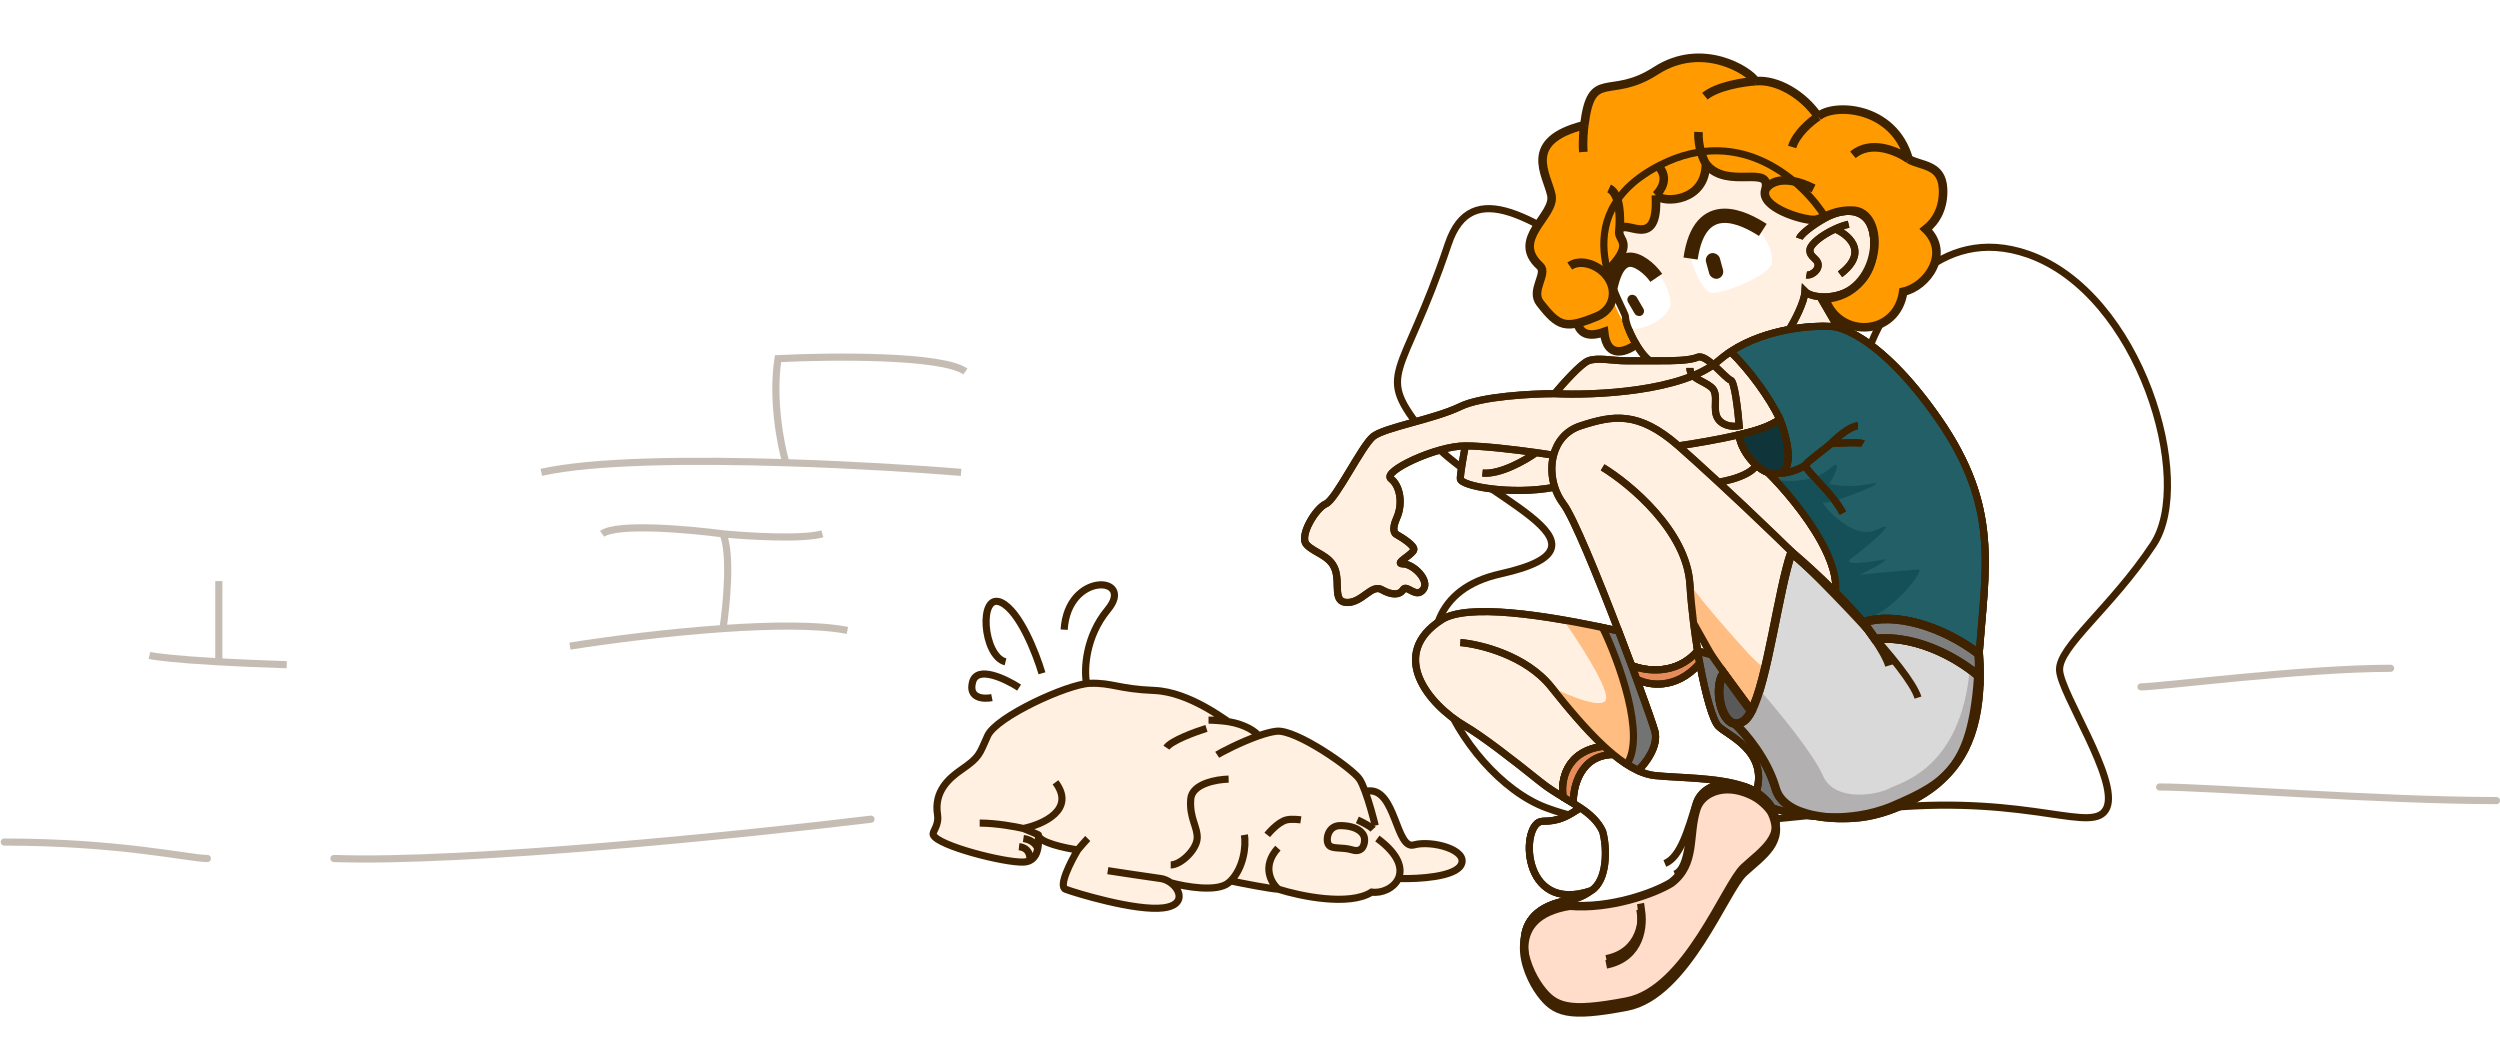 <svg width="1748" height="737" viewBox="0 0 1748 737" fill="none" xmlns="http://www.w3.org/2000/svg">
<path d="M609 572.767C522.5 583.267 326.3 603.467 233.5 600.267M145 600.267C132.167 600.267 84.2 588.767 3 588.767M1510 550.267C1543.83 550.267 1664.7 559.767 1745.5 559.767M1497 480.267C1510 480.267 1610.5 467.267 1671.5 467.267" stroke="#3F2200" stroke-opacity="0.3" stroke-width="5" stroke-linecap="round"/>
<path d="M104.5 458.267C108.36 459.203 122.764 461.042 153 462.747M200.5 464.767C181.54 464.171 165.842 463.471 153 462.747M398.5 451.767C423.428 447.779 465.257 442.272 505.5 439.494M592.5 440.767C571.884 436.754 539.249 437.164 505.5 439.494M672 330.267C641.934 327.831 596.611 324.989 549.5 323.523M378.5 330.267C414.61 322.113 483.793 321.479 549.5 323.523M505.5 439.494C508 423.252 511.5 387.267 505.5 373.268M505.5 373.268C481.667 370.101 431.4 365.668 421 373.268M505.5 373.268C522.833 374.934 561 377.268 575 373.268M549.5 323.523C545.833 311.104 539.6 279.167 544 250.767C581 248.934 659 248.167 675 259.767M153 462.747C153 449.754 153 420.267 153 406.267" stroke="#3F2200" stroke-opacity="0.3" stroke-width="5"/>
<path d="M1418.06 177.767C1355.26 155.767 1317.56 213.267 1306.56 244.767C1189.56 295.267 1045.06 73.767 1012.56 170.767C980.057 267.767 960.557 258.767 996.057 303.267C1031.56 347.767 1141.06 380.767 1049.06 401.267C957.057 421.767 1019.56 541.767 1081.06 564.767C1142.56 587.767 1219.56 573.767 1320.56 564.767C1421.56 555.767 1464.56 584.267 1473.06 564.767C1481.56 545.267 1441.06 485.267 1440.06 468.767C1439.06 452.267 1476.06 425.267 1505.56 380.767C1535.06 336.267 1496.56 205.267 1418.06 177.767Z" stroke="#3F2200" stroke-width="5"/>
<path d="M1121.56 232.118C1099.16 240.118 1101.89 218.951 1101.56 208.118C1108.56 197.451 1126.86 173.803 1130.56 193.117C1135.06 216.617 1150.39 218.451 1145.56 239.618C1137.56 246.118 1123.56 251.718 1121.56 232.118Z" fill="#FF9B00" stroke="#3F2200" stroke-width="6"/>
<path d="M1239.06 564.836C1248.06 584.836 1232.06 594.267 1219.06 606.267C1206.06 618.267 1179.06 691.767 1137.56 699.767C1096.06 707.767 1087.06 703.767 1077.06 690.267C1066.06 675.434 1051.06 636.767 1097.56 629.267C1105.68 627.957 1110.89 623.792 1112.56 622.767C1062.56 639.767 1063.06 574.267 1078.56 574.267C1090.96 574.267 1096.39 570.313 1105.06 564.836C1103.45 563.752 1101.77 562.695 1100.06 561.643C1097.79 560.253 1095.44 558.872 1093.06 557.444C1087.76 554.275 1082.28 550.881 1077.06 546.676C1056.88 530.436 1036.16 514.553 1024.56 507.767C998.057 492.267 970.557 457.267 1008.06 433.267C1025.72 421.963 1078.56 429.283 1131.69 441.229C1116.96 402.815 1100.04 361.395 1093.06 352.267C1090.43 348.826 1088.41 344.853 1087.06 340.642C1056.56 346.518 1021.06 339.767 1021.06 334.767C1021.06 330.767 1023.39 317.767 1024.56 311.767C1004.06 311.767 966.057 329.767 972.557 334.767C979.057 339.767 981.057 352.267 976.557 362.267C972.957 370.267 975.057 373.267 976.557 373.767C980.723 376.1 988.957 381.467 988.557 384.267C988.057 387.767 974.057 394.267 981.057 394.267C988.057 394.267 1000.06 405.767 995.057 412.267C990.057 418.767 983.557 408.267 981.057 412.267C978.557 416.267 973.057 416.267 966.057 412.267C959.057 408.267 952.557 421.267 942.057 421.267C931.557 421.267 937.057 408.267 933.557 398.267C930.057 388.267 919.057 386.767 913.557 380.767C908.057 374.767 920.057 355.267 927.057 352.267C934.057 349.267 952.057 311.767 960.057 305.267C968.057 298.767 1002.56 293.267 1021.06 284.267C1035.86 277.067 1071.22 275.267 1087.06 275.267C1092.72 268.433 1105.36 254.267 1110.56 252.267C1117.06 249.767 1127.56 252.267 1136.56 252.267H1153.56C1146.06 247.267 1136.56 228.267 1136.56 221.767C1136.56 215.267 1089.56 151.436 1161.06 115.267C1218.26 86.332 1261.89 128.155 1276.56 152.267C1291.84 144.027 1308.37 146.251 1310.06 166.767C1311.91 189.254 1300.74 200.683 1288.56 205.201C1283.06 207.237 1277.36 207.87 1272.56 207.478L1285.06 229.006C1289.29 230.101 1294.91 232.501 1301.64 236.787C1315.64 245.703 1334.45 262.784 1355.56 293.267C1398.17 354.817 1388.32 396.641 1383.76 457.795C1383.51 461.223 1383.27 464.711 1383.06 468.267C1379.06 535.267 1362.06 546.676 1323.06 563.267C1315.43 566.512 1307.47 568.594 1299.56 569.808C1275.11 573.56 1251.15 569.014 1239.06 564.836Z" fill="#FFF0E2"/>
<path d="M1021.06 449.267C1034.89 450.434 1066.96 458.267 1084.56 480.267C1095.91 494.46 1108.6 509.851 1121.45 521.767M1239.06 564.836C1248.06 584.836 1232.06 594.267 1219.06 606.267C1206.06 618.267 1179.06 691.767 1137.56 699.767C1096.06 707.767 1087.06 703.767 1077.06 690.267C1066.06 675.434 1051.06 636.767 1097.56 629.267C1105.68 627.957 1110.89 623.792 1112.56 622.767M1239.06 564.836C1237.39 561.124 1231.92 556.161 1228.06 553.767M1239.06 564.836C1251.15 569.014 1275.11 573.559 1299.56 569.808M1145.06 538.717C1149.13 540.615 1153.14 541.85 1157.06 542.267C1173.25 543.989 1200.71 543.511 1219.06 549.679M1145.06 538.717C1150.22 533.9 1159.86 521.667 1157.06 511.267C1156.01 507.392 1151.06 493.214 1144.28 474.767M1145.06 538.717C1139.47 536.111 1133.76 532.256 1128.06 527.56M1173.56 311.767C1145.56 287.267 1128.06 290.267 1105.06 297.767C1094.73 301.135 1088.64 309.039 1086.23 318.267M1173.56 311.767C1184.62 310.174 1201.5 307.326 1216.06 303.972M1173.56 311.767C1179.28 316.774 1189.24 325.749 1201.56 337.135M1341.06 487.767C1337.84 477.468 1322.24 458.107 1301.64 435.767M1120.56 326.767C1139.89 338.537 1179.16 371.316 1181.56 408.267C1182.16 417.518 1183.06 426.794 1184.17 435.767M1228.06 553.767C1236.56 525.19 1208.06 514.267 1201.56 507.767C1197.79 503.997 1192.67 486.669 1188.45 463.767M1228.06 553.767C1225.44 552.148 1222.4 550.803 1219.06 549.679M1184.17 435.767L1196.56 457.795M1184.17 435.767C1184.99 442.427 1185.93 448.921 1186.95 455.112M1196.56 457.795C1207.72 473.286 1231.26 507.467 1236.06 520.267C1246.7 548.647 1268.05 572.331 1299.56 569.808M1196.56 457.795C1193.41 456.905 1190.21 456.009 1186.95 455.112M1087.06 275.267C1114.89 276.6 1176.76 273.867 1201.56 252.267C1204.25 249.92 1207.1 247.789 1210.06 245.854M1087.06 275.267C1071.22 275.267 1035.86 277.067 1021.06 284.267C1002.56 293.267 968.057 298.767 960.057 305.267C952.057 311.767 934.057 349.267 927.057 352.267C920.057 355.267 908.057 374.767 913.557 380.767C919.057 386.767 930.057 388.267 933.557 398.267C937.057 408.267 931.557 421.267 942.057 421.267C952.557 421.267 959.057 408.267 966.057 412.267C973.057 416.267 978.557 416.267 981.057 412.267C983.557 408.267 990.057 418.767 995.057 412.267C1000.06 405.767 988.057 394.267 981.057 394.267C974.057 394.267 988.057 387.767 988.557 384.267C988.957 381.467 980.723 376.1 976.557 373.767C975.057 373.267 972.957 370.267 976.557 362.267C981.057 352.267 979.057 339.767 972.557 334.767C966.057 329.767 1004.06 311.767 1024.56 311.767M1087.06 275.267C1092.72 268.433 1105.36 254.267 1110.56 252.267C1117.06 249.767 1127.56 252.267 1136.56 252.267C1142.71 252.267 1148.17 252.267 1153.56 252.267M1024.56 311.767C1023.39 317.767 1021.06 330.767 1021.06 334.767C1021.06 339.767 1056.56 346.518 1087.06 340.642M1024.56 311.767C1037.11 311.767 1058.54 314.305 1074.06 316.468M1086.23 318.267C1084.37 325.43 1084.73 333.389 1087.06 340.642M1086.23 318.267C1083.01 317.758 1078.81 317.131 1074.06 316.468M1087.06 340.642C1088.41 344.853 1090.43 348.826 1093.06 352.267C1100.04 361.395 1116.96 402.815 1131.69 441.229M1074.06 316.468C1066.72 321.734 1048.96 331.967 1036.56 330.767M1181.56 257.267C1181.56 264.767 1190.56 265.767 1196.56 270.767C1202.56 275.767 1196.56 286.767 1201.56 293.267C1205.56 298.467 1212.89 298.433 1216.06 297.767C1215.22 287.433 1212.86 266.567 1210.06 265.767C1206.56 264.767 1193.06 247.267 1187.06 249.767C1181.06 252.267 1169.06 252.267 1161.06 252.267C1158.53 252.267 1156.05 252.267 1153.56 252.267M1244.56 293.267C1237.56 278.267 1223.22 258.658 1210.06 245.854M1244.56 293.267C1248.89 304.433 1254.96 327.567 1244.56 330.767M1244.56 293.267C1237.56 297.767 1230.45 300.656 1216.06 303.972M1210.06 245.854C1222.89 237.458 1237.79 232.774 1251.06 230.356M1244.56 330.767C1250.06 331.433 1260.91 326.767 1262.06 325.314M1244.56 330.767C1241.76 331.626 1238.88 331.374 1236.06 330.342M1216.06 303.972C1216.29 310.104 1221.34 319.315 1228.06 325.314M1262.06 325.314C1264.99 321.606 1276.76 313.446 1280.06 310.223M1262.06 325.314C1264.56 331.481 1280.16 343.167 1288.56 358.767M1299.06 297.767C1294.91 297.767 1287.42 303.019 1280.06 310.223M1280.06 310.223C1286.72 309.709 1300.56 308.989 1302.56 310.223M1301.64 435.767C1334.1 424.967 1369.92 445.952 1383.76 457.795M1301.64 435.767C1295.79 429.428 1289.54 422.85 1283.06 416.17M1383.76 457.795C1383.51 461.223 1383.27 464.711 1383.06 468.267C1379.06 535.267 1362.06 546.676 1323.06 563.267C1315.43 566.512 1307.47 568.594 1299.56 569.808M1383.76 457.795C1388.32 396.64 1398.17 354.817 1355.56 293.267C1334.45 262.784 1315.64 245.703 1301.64 236.787C1294.91 232.501 1289.29 230.101 1285.06 229.006M1251.06 230.356C1262.88 228.203 1273.41 227.847 1280.06 228.267C1281.4 228.267 1283.08 228.493 1285.06 229.006M1251.06 230.356C1254.56 224.66 1261.66 211.367 1262.06 203.767C1264.03 205.742 1267.87 207.097 1272.56 207.478M1258.06 166.767C1259.06 163.954 1267.09 157.373 1276.56 152.267M1276.56 152.267C1261.89 128.155 1218.26 86.332 1161.06 115.267C1089.56 151.436 1136.56 215.267 1136.56 221.767C1136.56 228.267 1146.06 247.267 1153.56 252.267M1276.56 152.267C1291.84 144.027 1308.37 146.251 1310.06 166.767C1311.91 189.254 1300.74 200.683 1288.56 205.201C1283.06 207.237 1277.36 207.87 1272.56 207.478M1201.56 337.135C1224.6 358.443 1255.89 388.192 1283.06 416.17M1201.56 337.135C1206.47 336.439 1215.38 334.381 1221.78 330.767C1224.49 329.234 1226.75 327.422 1228.06 325.314M1228.06 325.314C1230.55 327.539 1233.27 329.322 1236.06 330.342M1100.06 561.643C1099.72 550.38 1104.86 527.795 1128.06 527.56M1100.06 561.643C1097.79 560.253 1095.44 558.872 1093.06 557.444M1100.06 561.643C1101.77 562.695 1103.45 563.752 1105.06 564.836M1128.06 527.56C1125.85 525.747 1123.65 523.808 1121.45 521.767M1093.06 557.444C1087.76 554.275 1082.28 550.881 1077.06 546.676C1056.88 530.436 1036.16 514.553 1024.56 507.767C998.057 492.267 970.557 457.267 1008.06 433.267C1025.72 421.963 1078.56 429.283 1131.69 441.229M1093.06 557.444C1091.15 546.885 1094.16 524.967 1121.45 521.767M1144.28 474.767C1151.97 479.1 1171.57 482.967 1188.45 463.767M1144.28 474.767C1143.16 471.708 1141.98 468.533 1140.77 465.267M1188.45 463.767C1187.94 460.961 1187.43 458.071 1186.95 455.112M1140.77 465.267C1149.96 469.163 1172.06 472.587 1186.95 455.112M1140.77 465.267C1137.92 457.629 1134.86 449.499 1131.69 441.229M1283.06 416.17C1285.21 405.221 1280.59 391.655 1273.18 378.267C1262.66 359.281 1246.52 340.65 1236.06 330.342M1147.06 631.767C1149.22 642.6 1147.46 665.467 1123.06 670.267M1105.06 564.836C1111.69 569.301 1117.26 574.238 1120.56 581.267C1123.86 593.105 1123.93 615.792 1112.56 622.767M1105.06 564.836C1096.39 570.313 1090.96 574.267 1078.56 574.267C1063.06 574.267 1062.56 639.767 1112.56 622.767M1219.06 549.679C1203.06 544.301 1189.4 551.066 1186.06 561.643C1180.06 580.643 1175.06 599.267 1164.06 603.767M1285.06 229.006L1272.56 207.478M1292.56 156.767C1289.25 157.566 1286.03 158.734 1283.06 160.114M1263.06 192.267C1266.06 192.767 1270.27 189.896 1271.06 186.767C1272.56 180.767 1264.56 180.267 1265.56 174.267C1266.14 170.795 1272.99 164.781 1283.06 160.114M1283.06 160.114C1289.89 162.665 1308.56 175.267 1286.56 191.767" stroke="#3F2200" stroke-width="5"/>
<path d="M1239.06 564.836C1248.06 584.836 1232.06 594.267 1219.06 606.267C1206.06 618.267 1179.06 691.767 1137.56 699.767C1096.06 707.767 1087.06 703.767 1077.06 690.267C1066.06 675.433 1051.06 636.767 1097.56 629.267C1105.68 627.957 1110.89 623.791 1112.56 622.767C1062.56 639.767 1063.06 574.267 1078.56 574.267C1090.96 574.267 1096.39 570.313 1105.06 564.836C1103.45 563.751 1101.77 562.695 1100.06 561.643C1097.79 560.253 1095.44 558.871 1093.06 557.444C1091.15 546.885 1094.16 524.967 1121.45 521.767C1123.65 523.808 1125.85 525.746 1128.06 527.56C1133.76 532.256 1139.47 536.11 1145.06 538.717C1150.22 533.9 1159.86 521.666 1157.06 511.266C1156.01 507.392 1151.06 493.213 1144.28 474.767C1143.16 471.708 1141.98 468.532 1140.77 465.267C1149.96 469.163 1172.06 472.587 1186.95 455.111C1187.43 458.07 1187.94 460.96 1188.45 463.767C1192.67 486.669 1197.79 503.997 1201.56 507.767C1208.06 514.266 1236.56 525.189 1228.06 553.767C1231.92 556.161 1237.39 561.124 1239.06 564.836Z" fill="white"/>
<path d="M1145.06 538.717C1149.13 540.614 1153.14 541.85 1157.06 542.267C1173.25 543.989 1200.71 543.51 1219.06 549.679M1145.06 538.717C1150.22 533.9 1159.86 521.666 1157.06 511.266C1156.01 507.392 1151.06 493.213 1144.28 474.767M1145.06 538.717C1139.47 536.11 1133.76 532.256 1128.06 527.56M1228.06 553.767C1231.92 556.161 1237.39 561.124 1239.06 564.836C1248.06 584.836 1232.06 594.267 1219.06 606.267C1206.06 618.267 1179.06 691.767 1137.56 699.767C1096.06 707.767 1087.06 703.767 1077.06 690.267C1066.06 675.433 1051.06 636.767 1097.56 629.267C1105.68 627.957 1110.89 623.791 1112.56 622.767M1228.06 553.767C1236.56 525.189 1208.06 514.266 1201.56 507.767C1197.79 503.997 1192.67 486.669 1188.45 463.767M1228.06 553.767C1225.44 552.148 1222.4 550.803 1219.06 549.679M1100.06 561.643C1099.72 550.379 1104.86 527.794 1128.06 527.56M1100.06 561.643C1097.79 560.253 1095.44 558.871 1093.06 557.444C1091.15 546.885 1094.16 524.967 1121.45 521.767C1123.65 523.808 1125.85 525.746 1128.06 527.56M1100.06 561.643C1101.77 562.695 1103.45 563.751 1105.06 564.836M1144.28 474.767C1151.97 479.1 1171.57 482.967 1188.45 463.767M1144.28 474.767C1143.16 471.708 1141.98 468.532 1140.77 465.267C1149.96 469.163 1172.06 472.587 1186.95 455.111C1187.43 458.07 1187.94 460.96 1188.45 463.767M1147.06 631.767C1149.22 642.6 1147.46 665.467 1123.06 670.267M1105.06 564.836C1111.69 569.301 1117.26 574.237 1120.56 581.267C1123.86 593.104 1123.93 615.791 1112.56 622.767M1105.06 564.836C1096.39 570.313 1090.96 574.267 1078.56 574.267C1063.06 574.267 1062.56 639.767 1112.56 622.767M1219.06 549.679C1203.06 544.301 1189.4 551.065 1186.06 561.643C1180.06 580.643 1182.06 606.767 1171.06 611.267" stroke="#3F2200" stroke-width="5"/>
<path d="M1128.06 527.56C1104.86 527.794 1099.72 550.379 1100.06 561.643C1097.79 560.253 1095.44 558.871 1093.06 557.444C1091.15 546.885 1094.16 524.967 1121.45 521.767C1123.65 523.808 1125.85 525.746 1128.06 527.56Z" fill="#E58C5A"/>
<path d="M1188.45 463.767C1171.57 482.967 1151.97 479.1 1144.28 474.767C1143.16 471.708 1141.98 468.532 1140.77 465.267C1149.96 469.163 1172.06 472.587 1186.95 455.111C1187.43 458.07 1187.94 460.96 1188.45 463.767Z" fill="#E58C5A"/>
<path d="M1128.06 527.56C1104.86 527.794 1099.72 550.379 1100.06 561.643C1097.79 560.253 1095.44 558.871 1093.06 557.444C1091.15 546.885 1094.16 524.967 1121.45 521.767C1123.65 523.808 1125.85 525.746 1128.06 527.56Z" stroke="#3F2200" stroke-width="5"/>
<path d="M1188.45 463.767C1171.57 482.967 1151.97 479.1 1144.28 474.767C1143.16 471.708 1141.98 468.532 1140.77 465.267C1149.96 469.163 1172.06 472.587 1186.95 455.111C1187.43 458.07 1187.94 460.96 1188.45 463.767Z" stroke="#3F2200" stroke-width="5"/>
<path d="M1244.56 293.267C1237.56 278.267 1223.22 258.658 1210.06 245.854C1222.89 237.457 1237.79 232.773 1251.06 230.356C1262.88 228.203 1273.41 227.847 1280.06 228.267C1281.4 228.267 1283.08 228.493 1285.06 229.006C1289.29 230.101 1294.91 232.501 1301.64 236.787C1315.64 245.703 1334.45 262.784 1355.56 293.267C1398.17 354.817 1388.32 396.64 1383.76 457.795C1369.92 445.952 1334.1 424.966 1301.64 435.767C1295.79 429.428 1289.54 422.85 1283.06 416.17C1285.21 405.221 1280.59 391.655 1273.18 378.267C1262.66 359.28 1246.52 340.65 1236.06 330.342C1233.27 329.322 1230.55 327.539 1228.06 325.314C1221.34 319.315 1216.29 310.104 1216.06 303.972C1230.45 300.656 1237.56 297.767 1244.56 293.267Z" fill="#225F67"/>
<path d="M1244.56 293.267C1237.56 278.267 1223.22 258.658 1210.06 245.854C1222.89 237.457 1237.79 232.773 1251.06 230.356C1262.88 228.203 1273.41 227.847 1280.06 228.267C1281.4 228.267 1283.08 228.493 1285.06 229.006C1289.29 230.101 1294.91 232.501 1301.64 236.787C1315.64 245.703 1334.45 262.784 1355.56 293.267C1398.17 354.817 1388.32 396.64 1383.76 457.795C1369.92 445.952 1334.1 424.966 1301.64 435.767C1295.79 429.428 1289.54 422.849 1283.06 416.17C1285.21 405.221 1280.59 391.655 1273.18 378.267C1262.66 359.28 1246.52 340.65 1236.06 330.342M1244.56 293.267C1248.89 304.433 1254.96 327.567 1244.56 330.767M1244.56 293.267C1237.56 297.767 1230.45 300.656 1216.06 303.972C1216.29 310.104 1221.34 319.315 1228.06 325.314C1230.55 327.539 1233.27 329.322 1236.06 330.342M1244.56 330.767C1250.06 331.433 1260.91 326.767 1262.06 325.314M1244.56 330.767C1241.76 331.626 1238.88 331.374 1236.06 330.342M1262.06 325.314C1264.99 321.606 1276.76 313.445 1280.06 310.223M1262.06 325.314C1264.56 331.481 1280.16 343.167 1288.56 358.767M1299.06 297.767C1294.91 297.767 1287.42 303.018 1280.06 310.223M1280.06 310.223C1286.72 309.709 1300.56 308.989 1302.56 310.223" stroke="#3F2200" stroke-width="5"/>
<path d="M1278.56 328.267C1268.16 337.067 1250.22 336.933 1242.56 335.767C1287.56 390.267 1281.56 401.767 1283.56 412.267L1298.06 430.767C1313.06 440.267 1347.06 398.267 1341.56 398.267C1335.73 398.267 1297.56 402.267 1300.06 401.767C1302.56 401.267 1324.56 389.767 1316.56 391.267C1308.56 392.767 1286.06 396.267 1294.56 390.267C1303.06 384.267 1330.56 361.267 1312.56 370.267C1294.56 379.267 1271.06 349.267 1275.06 351.267C1279.06 353.267 1325.56 334.767 1308.06 338.267C1294.06 341.067 1282.89 339.433 1279.06 338.267C1283.22 331.267 1288.96 319.467 1278.56 328.267Z" fill="#155058"/>
<path d="M1157.06 511.266C1159.86 521.666 1150.22 533.899 1145.06 538.716C1139.47 536.11 1133.76 532.255 1128.06 527.559C1125.85 525.746 1123.65 523.807 1121.45 521.766C1108.6 509.85 1095.91 494.459 1084.56 480.266C1097.39 486.766 1123.06 497.366 1123.06 487.766C1123.06 478.166 1103.06 447.563 1093.06 433.462C1105.57 435.632 1118.62 438.29 1131.69 441.229C1134.86 449.498 1137.92 457.628 1140.77 465.266C1141.98 468.532 1143.16 471.708 1144.28 474.766C1151.06 493.213 1156.01 507.391 1157.06 511.266Z" fill="#FFBD81"/>
<path d="M1184.17 435.767C1183.06 426.794 1182.16 417.518 1181.56 408.267C1191.06 422.267 1214.58 448.267 1221.78 456.267C1228.98 464.267 1248.72 480.934 1259.06 486.267L1236.06 520.267C1231.26 507.467 1207.72 473.286 1196.56 457.795L1184.17 435.767Z" fill="#FFBD81"/>
<path d="M1244.56 330.767C1254.96 327.567 1248.89 304.433 1244.56 293.267C1237.56 297.767 1230.45 300.656 1216.06 303.972C1216.29 310.104 1221.34 319.315 1228.06 325.314C1230.55 327.539 1233.27 329.322 1236.06 330.342C1238.88 331.374 1241.76 331.626 1244.56 330.767Z" fill="#0F353A" stroke="#3F2200" stroke-width="5"/>
<g filter="url(#filter0_d_2113_3178)">
<path d="M1219.06 606.267C1232.06 594.267 1248.06 584.836 1239.06 564.836C1237.39 561.124 1231.92 556.161 1228.06 553.767C1225.44 552.148 1222.4 550.804 1219.06 549.68C1203.06 544.301 1189.4 551.066 1186.06 561.643C1180.06 580.643 1186.06 599.767 1168.56 613.267C1156.39 620.767 1125.56 631.667 1097.56 629.267C1051.06 636.767 1066.06 675.434 1077.06 690.267C1087.06 703.767 1096.06 707.767 1137.56 699.767C1179.06 691.767 1206.06 618.267 1219.06 606.267Z" fill="#FFDDCA"/>
<path d="M1147.06 631.767C1149.22 642.6 1147.46 665.467 1123.06 670.267M1239.06 564.836C1248.06 584.836 1232.06 594.267 1219.06 606.267C1206.06 618.267 1179.06 691.767 1137.56 699.767C1096.06 707.767 1087.06 703.767 1077.06 690.267C1066.06 675.434 1051.06 636.767 1097.56 629.267C1125.56 631.667 1156.39 620.767 1168.56 613.267C1186.06 599.767 1180.06 580.643 1186.06 561.643C1189.4 551.066 1203.06 544.301 1219.06 549.68C1222.4 550.804 1225.44 552.148 1228.06 553.767C1231.92 556.161 1237.39 561.124 1239.06 564.836Z" stroke="#3F2201" stroke-width="6"/>
</g>
<path d="M1157.06 511.267C1159.86 521.667 1150.72 533.95 1145.56 538.767L1137.56 534.267C1150.84 514.267 1131.93 462.12 1120.56 438.796C1124.26 439.581 1127.97 440.394 1131.69 441.229C1134.86 449.499 1137.92 457.628 1140.77 465.267C1141.98 468.533 1143.16 471.708 1144.28 474.767C1151.06 493.214 1156.01 507.392 1157.06 511.267Z" fill="#737373" stroke="#3F2200" stroke-width="5"/>
<path d="M1239.06 564.836C1237.39 561.124 1231.92 556.161 1228.06 553.767C1236.56 525.189 1208.06 514.266 1201.56 507.767C1197.79 503.997 1192.67 486.669 1188.45 463.767C1187.94 460.96 1187.43 458.07 1186.95 455.111C1190.21 456.009 1193.42 456.905 1196.56 457.795C1207.72 473.285 1231.26 507.466 1236.06 520.266C1246.7 548.647 1268.05 572.331 1299.56 569.808C1275.11 573.559 1251.15 569.014 1239.06 564.836Z" fill="#737373"/>
<path d="M1228.06 553.767C1231.92 556.161 1237.39 561.124 1239.06 564.836C1251.15 569.014 1275.11 573.559 1299.56 569.808C1268.05 572.331 1246.7 548.647 1236.06 520.266C1231.26 507.466 1207.72 473.285 1196.56 457.795C1193.42 456.905 1190.21 456.009 1186.95 455.111C1187.43 458.07 1187.94 460.96 1188.45 463.767C1192.67 486.669 1197.79 503.997 1201.56 507.767C1208.06 514.266 1236.56 525.189 1228.06 553.767ZM1228.06 553.767C1225.44 552.148 1222.4 550.803 1219.06 549.679" stroke="#3F2200" stroke-width="5"/>
<path d="M1197.06 204.766C1190.26 204.366 1183.56 186.599 1181.06 177.766C1196.06 141.266 1223.06 154.766 1226.56 156.766C1230.06 158.766 1241.56 176.266 1238.56 184.766C1235.56 193.266 1205.56 205.266 1197.06 204.766Z" fill="white"/>
<path d="M1141.56 229.849C1134.76 229.449 1128.06 211.683 1125.56 202.849C1140.56 166.349 1152.06 184.767 1155.56 186.767C1159.06 188.767 1170.56 206.267 1167.56 214.767C1164.56 223.267 1150.06 230.349 1141.56 229.849Z" fill="white"/>
<rect x="1191.56" y="178.403" width="9.987" height="18.373" rx="4.994" transform="rotate(-15.31 1191.56 178.403)" fill="#3F2200"/>
<rect x="1136.56" y="208.291" width="6.985" height="16.245" rx="3.493" transform="rotate(-30.3 1136.56 208.291)" fill="#3F2200"/>
<path d="M1182.06 180.766C1188.56 135.766 1220.06 152.766 1232.56 160.766M1158.06 194.266C1153.89 188.099 1144.69 180.291 1138.06 181.766C1129.06 183.766 1126.56 198.766 1125.06 205.266" stroke="#3F2200" stroke-width="10"/>
<path d="M1192.74 114.495C1192.74 140.995 1163.41 142.495 1157.74 136.495C1160.24 177.995 1134.55 150.554 1132.24 161.495C1130.82 168.283 1144.56 169.766 1122.06 191.266C1131.87 201.766 1128.75 216.277 1116.56 221.266C1094.56 230.266 1090 228.857 1076.74 211.766C1069.98 203.044 1082.42 191.131 1076.74 185.995C1055.74 166.995 1087.74 150.995 1084.74 136.495C1081.74 121.995 1063.74 98.495 1107.74 87.495C1112.74 46.995 1125.24 70.495 1157.74 49.495C1190.24 28.495 1223.06 49.495 1227.56 56.766C1242.56 55.266 1261.24 66.495 1271.24 81.495C1281.74 71.995 1324.06 73.766 1334.56 111.266C1343.06 116.266 1357.66 114.538 1358.56 131.766C1359.26 145.307 1353.56 154.766 1346.56 160.266C1364.06 177.266 1347.24 200.495 1330.74 203.995C1326.24 235.495 1285.58 236.987 1276.06 208.766C1316.56 206.266 1319.56 147.266 1295.06 147.266C1281.06 146.766 1274.06 153.766 1268.06 153.766C1259.49 153.766 1230.74 144.995 1234.24 132.995C1239.8 113.957 1207.24 133.495 1192.74 114.495Z" fill="#FF9B00"/>
<path d="M1157.74 136.495C1163.41 142.495 1192.74 140.995 1192.74 114.495M1157.74 136.495C1160.24 177.995 1134.55 150.554 1132.24 161.495M1157.74 136.495C1161.51 133.085 1167.16 124.266 1159.56 116.266M1192.74 114.495C1207.24 133.495 1239.8 113.957 1234.24 132.995M1192.74 114.495C1190.85 111.418 1187.16 102.666 1187.56 92.266M1234.24 132.995C1230.74 144.995 1259.49 153.766 1268.06 153.766C1274.06 153.766 1281.06 146.766 1295.06 147.266C1319.56 147.266 1316.56 206.266 1276.06 208.766C1285.58 236.987 1326.24 235.495 1330.74 203.995C1347.24 200.495 1364.06 177.266 1346.56 160.266C1353.56 154.766 1359.26 145.307 1358.56 131.766C1357.66 114.538 1343.06 116.266 1334.56 111.266M1234.24 132.995C1236.51 128.085 1246.46 120.966 1268.06 131.766M1334.56 111.266C1324.06 73.766 1281.74 71.995 1271.24 81.495M1334.56 111.266C1326.89 105.766 1308.36 97.466 1295.56 108.266M1271.24 81.495C1261.24 66.495 1242.56 55.266 1227.56 56.766M1271.24 81.495C1266.35 84.676 1255.86 93.383 1253.06 102.766M1227.56 56.766C1223.06 49.495 1190.24 28.495 1157.74 49.495C1125.24 70.495 1112.74 46.995 1107.74 87.495M1227.56 56.766C1219.39 57.266 1200.86 60.066 1192.06 67.266M1107.74 87.495C1063.74 98.495 1081.74 121.995 1084.74 136.495C1087.74 150.995 1055.74 166.995 1076.74 185.995C1082.42 191.131 1069.98 203.044 1076.74 211.766C1090 228.857 1094.56 230.266 1116.56 221.266C1128.75 216.277 1131.87 201.766 1122.06 191.266M1107.74 87.495C1107.29 90.585 1106.51 98.666 1107.06 106.266M1132.24 161.495C1133.18 153.085 1133.06 135.366 1125.06 131.766M1132.24 161.495C1130.82 168.283 1144.56 169.766 1122.06 191.266M1122.06 191.266C1116.39 185.099 1105.16 180.795 1097.56 185.995" stroke="#3F2200" stroke-width="6"/>
<path d="M1224.55 497.267C1236.01 475.244 1243.29 413.492 1252.56 386.267C1261.89 394.1 1284.96 414.867 1302.56 435.267C1324.56 427.767 1358.06 437.767 1383.56 457.267C1383.95 462.943 1384.11 468.268 1384.07 473.267C1383.68 518.909 1366.32 537.352 1355.06 547.267C1345.06 556.067 1323.06 568.645 1300.56 571.267C1283.39 573.267 1247.56 572.067 1241.56 551.267C1235.56 530.467 1220.06 512.377 1213.06 505.933C1202.94 504.484 1198.54 480.687 1205.06 470.767L1224.55 497.267Z" fill="#D9D9D9"/>
<path d="M1224.55 497.267C1236.01 475.244 1243.29 413.492 1252.56 386.267C1261.89 394.1 1284.96 414.867 1302.56 435.267M1224.55 497.267C1222.82 500.59 1221 503.008 1219.06 504.267C1216.84 505.704 1214.84 506.188 1213.06 505.933M1224.55 497.267L1205.06 470.767C1198.54 480.687 1202.94 504.484 1213.06 505.933M1213.06 505.933C1220.06 512.377 1235.56 530.467 1241.56 551.267C1247.56 572.067 1283.39 573.267 1300.56 571.267C1323.06 568.645 1345.06 556.067 1355.06 547.267C1366.32 537.352 1383.68 518.909 1384.07 473.267M1302.56 435.267C1324.56 427.767 1358.06 437.767 1383.56 457.267C1383.95 462.943 1384.11 468.268 1384.07 473.267M1302.56 435.267C1304.7 437.91 1307.89 442.108 1311.06 446.768M1321.06 465.267C1319.46 460.01 1315.28 452.979 1311.06 446.768M1384.07 473.267C1372.9 463.101 1342.66 443.569 1311.06 446.768" stroke="#3F2200" stroke-width="6"/>
<path d="M1219.06 504.267C1221 503.008 1222.82 500.59 1224.55 497.267C1226.58 493.372 1228.47 488.235 1230.27 482.267C1242.2 495.767 1267.76 526.667 1274.56 542.267C1283.06 561.767 1314.06 555.267 1321.06 551.267C1328.06 547.267 1370.99 538.267 1377.27 467.767C1379.98 469.753 1382.27 471.631 1384.07 473.267C1383.68 518.909 1366.32 537.352 1355.06 547.267C1345.06 556.067 1323.06 568.645 1300.56 571.267C1283.39 573.267 1247.56 572.067 1241.56 551.267C1235.56 530.467 1220.06 512.377 1213.06 505.933C1214.84 506.188 1216.84 505.704 1219.06 504.267Z" fill="#B2B0B0"/>
<path d="M1219.06 504.267C1221 503.008 1222.82 500.59 1224.55 497.267L1205.06 470.767C1198.54 480.687 1202.94 504.484 1213.06 505.933C1214.84 506.188 1216.84 505.704 1219.06 504.267Z" fill="#595959" stroke="#3F2200" stroke-width="6"/>
<path d="M1302.56 435.266C1324.56 427.766 1358.06 437.766 1383.56 457.266C1383.95 462.942 1384.11 468.267 1384.07 473.266C1372.9 463.101 1342.66 443.569 1311.06 446.768C1307.89 442.108 1304.7 437.91 1302.56 435.266Z" fill="#7E7E7E" stroke="#3F2200" stroke-width="6"/>
<path d="M1021.06 449.267C1034.89 450.434 1066.96 458.267 1084.56 480.267C1095.91 494.46 1108.6 509.851 1121.45 521.767M1239.06 564.836C1248.06 584.836 1232.06 594.267 1219.06 606.267C1206.06 618.267 1179.06 691.767 1137.56 699.767C1096.06 707.767 1087.06 703.767 1077.06 690.267C1066.06 675.434 1051.06 636.767 1097.56 629.267C1105.68 627.957 1110.89 623.792 1112.56 622.767M1239.06 564.836C1237.39 561.124 1231.92 556.161 1228.06 553.767M1239.06 564.836C1251.15 569.014 1275.11 573.559 1299.56 569.808C1307.47 568.594 1315.43 566.512 1323.06 563.267C1362.06 546.676 1379.06 535.267 1383.06 468.267C1383.27 464.711 1383.51 461.223 1383.76 457.795M1145.06 538.717C1149.13 540.615 1153.14 541.85 1157.06 542.267C1173.25 543.989 1200.71 543.511 1219.06 549.679M1145.06 538.717C1150.22 533.9 1159.86 521.667 1157.06 511.267C1156.01 507.392 1151.06 493.214 1144.28 474.767M1145.06 538.717C1139.47 536.111 1133.76 532.256 1128.06 527.56M1173.56 311.767C1145.56 287.267 1128.06 290.267 1105.06 297.767C1094.73 301.135 1088.64 309.039 1086.23 318.267M1173.56 311.767C1184.62 310.174 1201.5 307.326 1216.06 303.972M1173.56 311.767C1179.28 316.774 1189.24 325.749 1201.56 337.135M1341.06 487.767C1337.84 477.468 1322.24 458.107 1301.64 435.767M1120.56 326.767C1139.89 338.537 1179.16 371.316 1181.56 408.267C1182.16 417.518 1183.06 426.794 1184.17 435.767M1228.06 553.767C1236.56 525.19 1208.06 514.267 1201.56 507.767C1197.79 503.997 1192.67 486.669 1188.45 463.767M1228.06 553.767C1225.44 552.148 1222.4 550.803 1219.06 549.679M1184.17 435.767L1196.56 457.795C1193.41 456.905 1190.21 456.009 1186.95 455.112M1184.17 435.767C1184.99 442.427 1185.93 448.921 1186.95 455.112M1087.06 275.267C1114.89 276.6 1176.76 273.867 1201.56 252.267C1204.25 249.92 1207.1 247.789 1210.06 245.854M1087.06 275.267C1071.22 275.267 1035.86 277.067 1021.06 284.267C1002.56 293.267 968.057 298.767 960.057 305.267C952.057 311.767 934.057 349.267 927.057 352.267C920.057 355.267 908.057 374.767 913.557 380.767C919.057 386.767 930.057 388.267 933.557 398.267C937.057 408.267 931.557 421.267 942.057 421.267C952.557 421.267 959.057 408.267 966.057 412.267C973.057 416.267 978.557 416.267 981.057 412.267C983.557 408.267 990.057 418.767 995.057 412.267C1000.06 405.767 988.057 394.267 981.057 394.267C974.057 394.267 988.057 387.767 988.557 384.267C988.957 381.467 980.723 376.1 976.557 373.767C975.057 373.267 972.957 370.267 976.557 362.267C981.057 352.267 979.057 339.767 972.557 334.767C966.057 329.767 1004.06 311.767 1024.56 311.767M1087.06 275.267C1092.72 268.433 1105.36 254.267 1110.56 252.267C1117.06 249.767 1127.56 252.267 1136.56 252.267C1142.71 252.267 1148.17 252.267 1153.56 252.267M1024.56 311.767C1023.39 317.767 1021.06 330.767 1021.06 334.767C1021.06 339.767 1056.56 346.518 1087.06 340.642M1024.56 311.767C1037.11 311.767 1058.54 314.305 1074.06 316.468M1086.23 318.267C1084.37 325.43 1084.73 333.389 1087.06 340.642M1086.23 318.267C1083.01 317.758 1078.81 317.131 1074.06 316.468M1087.06 340.642C1088.41 344.853 1090.43 348.826 1093.06 352.267C1100.04 361.395 1116.96 402.815 1131.69 441.229M1074.06 316.468C1066.72 321.734 1048.96 331.967 1036.56 330.767M1181.56 257.267C1181.56 264.767 1190.56 265.767 1196.56 270.767C1202.56 275.767 1196.56 286.767 1201.56 293.267C1205.56 298.467 1212.89 298.433 1216.06 297.767C1215.22 287.433 1212.86 266.567 1210.06 265.767C1206.56 264.767 1193.06 247.267 1187.06 249.767C1181.06 252.267 1169.06 252.267 1161.06 252.267C1158.53 252.267 1156.05 252.267 1153.56 252.267M1244.56 293.267C1237.56 278.267 1223.22 258.658 1210.06 245.854M1244.56 293.267C1248.89 304.433 1254.96 327.567 1244.56 330.767M1244.56 293.267C1237.56 297.767 1230.45 300.656 1216.06 303.972M1210.06 245.854C1222.89 237.458 1237.79 232.774 1251.06 230.356M1244.56 330.767C1250.06 331.433 1260.91 326.767 1262.06 325.314M1244.56 330.767C1241.76 331.626 1238.88 331.374 1236.06 330.342M1216.06 303.972C1216.29 310.104 1221.34 319.315 1228.06 325.314M1262.06 325.314C1264.99 321.606 1276.76 313.446 1280.06 310.223M1262.06 325.314C1264.56 331.481 1280.16 343.167 1288.56 358.767M1299.06 297.767C1294.91 297.767 1287.42 303.019 1280.06 310.223M1280.06 310.223C1286.72 309.709 1300.56 308.989 1302.56 310.223M1301.64 435.767C1334.1 424.967 1369.92 445.952 1383.76 457.795M1301.64 435.767C1295.79 429.428 1289.54 422.85 1283.06 416.17M1383.76 457.795C1388.32 396.64 1398.17 354.817 1355.56 293.267C1334.45 262.784 1315.64 245.703 1301.64 236.787C1294.91 232.501 1289.29 230.101 1285.06 229.006M1251.06 230.356C1262.88 228.203 1273.41 227.847 1280.06 228.267C1281.4 228.267 1283.08 228.493 1285.06 229.006M1251.06 230.356C1254.56 224.66 1261.66 211.367 1262.06 203.767C1264.03 205.742 1267.87 207.097 1272.56 207.478M1258.06 166.767C1259.06 163.954 1267.09 157.373 1276.56 152.267M1276.56 152.267C1261.89 128.155 1218.26 86.332 1161.06 115.267C1089.56 151.436 1136.56 215.267 1136.56 221.767C1136.56 228.267 1146.06 247.267 1153.56 252.267M1276.56 152.267C1291.84 144.027 1308.37 146.251 1310.06 166.767C1311.91 189.254 1300.74 200.683 1288.56 205.201C1283.06 207.237 1277.36 207.87 1272.56 207.478M1201.56 337.135C1224.6 358.443 1255.89 388.192 1283.06 416.17M1201.56 337.135C1206.47 336.439 1215.38 334.381 1221.78 330.767C1224.49 329.234 1226.75 327.422 1228.06 325.314M1228.06 325.314C1230.55 327.539 1233.27 329.322 1236.06 330.342M1100.06 561.643C1099.72 550.38 1104.86 527.795 1128.06 527.56M1100.06 561.643C1097.79 560.253 1095.44 558.872 1093.06 557.444M1100.06 561.643C1101.77 562.695 1103.45 563.752 1105.06 564.836M1128.06 527.56C1125.85 525.747 1123.65 523.808 1121.45 521.767M1093.06 557.444C1087.76 554.275 1082.28 550.881 1077.06 546.676C1056.88 530.436 1036.16 514.553 1024.56 507.767C998.057 492.267 970.557 457.267 1008.06 433.267C1025.72 421.963 1078.56 429.283 1131.69 441.229M1093.06 557.444C1091.15 546.885 1094.16 524.967 1121.45 521.767M1144.28 474.767C1151.97 479.1 1171.57 482.967 1188.45 463.767M1144.28 474.767C1143.16 471.708 1141.98 468.533 1140.77 465.267M1188.45 463.767C1187.94 460.961 1187.43 458.071 1186.95 455.112M1140.77 465.267C1149.96 469.163 1172.06 472.587 1186.95 455.112M1140.77 465.267C1137.92 457.629 1134.86 449.499 1131.69 441.229M1283.06 416.17C1285.21 405.221 1280.59 391.655 1273.18 378.267C1262.66 359.281 1246.52 340.65 1236.06 330.342M1147.06 631.767C1149.22 642.6 1147.46 665.467 1123.06 670.267M1105.06 564.836C1111.69 569.301 1117.26 574.238 1120.56 581.267C1123.86 593.105 1123.93 615.792 1112.56 622.767M1105.06 564.836C1096.39 570.313 1090.96 574.267 1078.56 574.267C1063.06 574.267 1062.56 639.767 1112.56 622.767M1219.06 549.679C1203.06 544.301 1189.4 551.066 1186.06 561.643C1180.06 580.643 1175.06 599.267 1164.06 603.767M1285.06 229.006L1272.56 207.478M1292.56 156.767C1289.25 157.566 1286.03 158.734 1283.06 160.114M1263.06 192.267C1266.06 192.767 1270.27 189.896 1271.06 186.767C1272.56 180.767 1264.56 180.267 1265.56 174.267C1266.14 170.795 1272.99 164.781 1283.06 160.114M1283.06 160.114C1289.89 162.665 1308.56 175.267 1286.56 191.767" stroke="#3F2200" stroke-width="5"/>
<path d="M1224.55 497.268C1236.01 475.245 1243.29 413.493 1252.56 386.268C1261.89 394.101 1284.96 414.868 1302.56 435.268M1224.55 497.268C1222.82 500.591 1221 503.009 1219.06 504.268C1216.84 505.705 1214.84 506.189 1213.06 505.934M1224.55 497.268L1205.06 470.768C1198.54 480.688 1202.94 504.485 1213.06 505.934M1213.06 505.934C1220.06 512.378 1235.56 530.468 1241.56 551.268C1247.56 572.068 1283.39 573.268 1300.56 571.268C1323.06 568.646 1345.06 556.068 1355.06 547.268C1366.32 537.353 1383.68 518.91 1384.07 473.268M1302.56 435.268C1324.56 427.768 1358.06 437.768 1383.56 457.268C1383.95 462.944 1384.11 468.269 1384.07 473.268M1302.56 435.268C1304.7 437.911 1307.89 442.109 1311.06 446.769C1342.66 443.57 1372.9 463.102 1384.07 473.268" stroke="#3F2200" stroke-width="6"/>
<path d="M892.557 511.267C906.057 509.767 945.557 537.267 950.557 544.767C951.773 546.592 953.083 549.543 954.372 553H957C975.943 551.5 976.057 594.267 988.557 590.767C1001.06 587.267 1027.06 594.267 1021.56 604.767C1017.16 613.167 991.723 614.6 979.557 614.267H977.716C974.629 621.04 966.035 624.764 959.057 623.767C943.457 633.767 909.077 626.586 893.837 621.745C888.024 621.428 869.422 617.783 860.472 615.92C860.018 616.371 859.546 616.804 859.057 617.218C851.057 623.978 828.723 620.035 818.557 617.218C825.759 622.471 828.678 632.828 813.557 634.767C794.057 637.267 751.557 624.267 745.057 621.767C739.857 619.767 748.557 602.6 753.557 594.267C744.39 592.934 726.057 588.967 726.057 583.767C725.799 583.767 726.602 588.673 725.599 593.5C724.906 596.83 723.354 600.123 720 601.743C718.775 602.334 717.309 602.702 715.557 602.767C702.057 603.267 655.557 591.267 652.557 583.767C651.578 581.32 656.75 577.5 655.5 569.5C653 553.5 663.299 544.33 672.057 538.267C685.057 529.267 684.557 527.767 690.557 514.453C696.557 501.138 746.557 478.267 762.057 477.767C777.557 477.267 782.057 481.767 807.057 482.767C832.057 483.767 857.557 504.376 859.057 504.607C870.932 506.596 877.817 511.637 880.057 514.453C884.615 512.864 888.988 511.664 892.557 511.267Z" fill="#FFF0E2"/>
<path d="M961.557 577.267C960.165 571.469 957.321 560.909 954.372 553M851.057 527.767C853.264 526.296 867.375 518.872 880.057 514.453M880.057 514.453C884.614 512.864 888.988 511.664 892.557 511.267C906.057 509.767 945.557 537.267 950.557 544.767C951.773 546.592 953.083 549.543 954.372 553M880.057 514.453C877.817 511.637 870.932 506.596 859.057 504.607M845 503.5C848.855 503.5 855.909 504.08 859.057 504.607M859.057 504.607C857.557 504.376 832.057 483.767 807.057 482.767C782.057 481.767 777.557 477.267 762.057 477.767C746.557 478.267 696.557 501.138 690.557 514.453C684.557 527.767 685.057 529.267 672.057 538.267C663.299 544.33 653 553.5 655.5 569.5C656.75 577.5 651.578 581.32 652.557 583.767C655.557 591.267 702.057 603.267 715.557 602.767C717.309 602.702 718.775 602.334 720 601.743M726.057 583.767C726.457 583.767 719.223 580.767 715.557 579.267M726.057 583.767C726.057 588.967 744.39 592.934 753.557 594.267M726.057 583.767C725.799 583.767 726.602 588.673 725.599 593.5M715.557 579.267C729.038 576.511 752.4 566.2 738 547M715.557 579.267C710.204 578.011 696.6 575.5 685 575.5M753.557 594.267C755.223 592.267 758.957 587.867 760.557 586.267M753.557 594.267C748.557 602.6 739.857 619.767 745.057 621.767C751.557 624.267 794.057 637.267 813.557 634.767C828.678 632.828 825.759 622.471 818.557 617.218M774.557 608.767C783.223 610.1 802.757 613.067 811.557 614.267C814.027 614.604 816.471 615.697 818.557 617.218M818.557 617.218C828.723 620.035 851.057 623.978 859.057 617.218C859.546 616.804 860.018 616.371 860.472 615.92M870.057 583.767C871.483 591.851 869.292 607.17 860.472 615.92M859.057 544.767C850.557 544.934 833.357 547.967 832.557 558.767C831.557 572.267 837.557 578.267 837.057 586.267C836.557 594.267 825.557 604.767 818.557 604.767M860.472 615.92C869.422 617.783 888.024 621.428 893.837 621.745M893.837 621.745C909.077 626.586 943.457 633.767 959.057 623.767C966.035 624.764 974.629 621.04 977.716 614.267M893.837 621.745C888.892 617.497 881.9 605.8 893.5 593M963.057 586.267C978.353 597.552 980.822 607.453 977.716 614.267M720 601.743C720.5 598.828 719.7 592.8 712.5 592M720 601.743C723.354 600.123 724.906 596.83 725.599 593.5M725.599 593.5C725.104 591.511 722.402 587.281 715.557 586.267M954.372 553H957C975.943 551.5 976.057 594.267 988.557 590.767C1001.06 587.267 1027.06 594.267 1021.56 604.767C1017.16 613.167 991.723 614.6 979.557 614.267H977.716M945.557 594.267C938.113 592.034 931.5 594 929.057 590.767C926.613 587.534 928.257 577.267 937.057 577.267C948.057 577.267 953.557 581.767 954.057 586.267C954.457 589.867 953 596.5 945.557 594.267Z" stroke="#3F2200" stroke-width="5"/>
<path d="M909.557 573.266C909.557 573.266 903.35 572.335 899.557 573.266C893.071 574.86 886.057 583.766 886.057 583.766M949.057 573.266C949.057 573.266 957.5 577 960.057 579.766M843.557 509.266C835.557 511.766 818.757 517.966 815.557 522.766M759.557 476.766C758.057 467.766 758.957 445.066 774.557 426.266C794.057 402.766 746.557 399.266 744.057 440.266M728.557 470.767C724.39 456.767 712.857 427.267 700.057 421.267C684.057 413.767 687.057 458.767 703.057 462.767M712.556 480.767C703.056 474.6 683.256 465.166 680.056 476.766C676.856 488.367 687.723 488.933 693.556 487.767" stroke="#3F2200" stroke-width="5"/>
<defs>
<filter id="filter0_d_2113_3178" x="1058.69" y="544.805" width="189.987" height="170.059" filterUnits="userSpaceOnUse" color-interpolation-filters="sRGB">
<feFlood flood-opacity="0" result="BackgroundImageFix"/>
<feColorMatrix in="SourceAlpha" type="matrix" values="0 0 0 0 0 0 0 0 0 0 0 0 0 0 0 0 0 0 127 0" result="hardAlpha"/>
<feOffset dy="4"/>
<feGaussianBlur stdDeviation="2"/>
<feComposite in2="hardAlpha" operator="out"/>
<feColorMatrix type="matrix" values="0 0 0 0 0 0 0 0 0 0 0 0 0 0 0 0 0 0 0.25 0"/>
<feBlend mode="normal" in2="BackgroundImageFix" result="effect1_dropShadow_2113_3178"/>
<feBlend mode="normal" in="SourceGraphic" in2="effect1_dropShadow_2113_3178" result="shape"/>
</filter>
</defs>
</svg>
